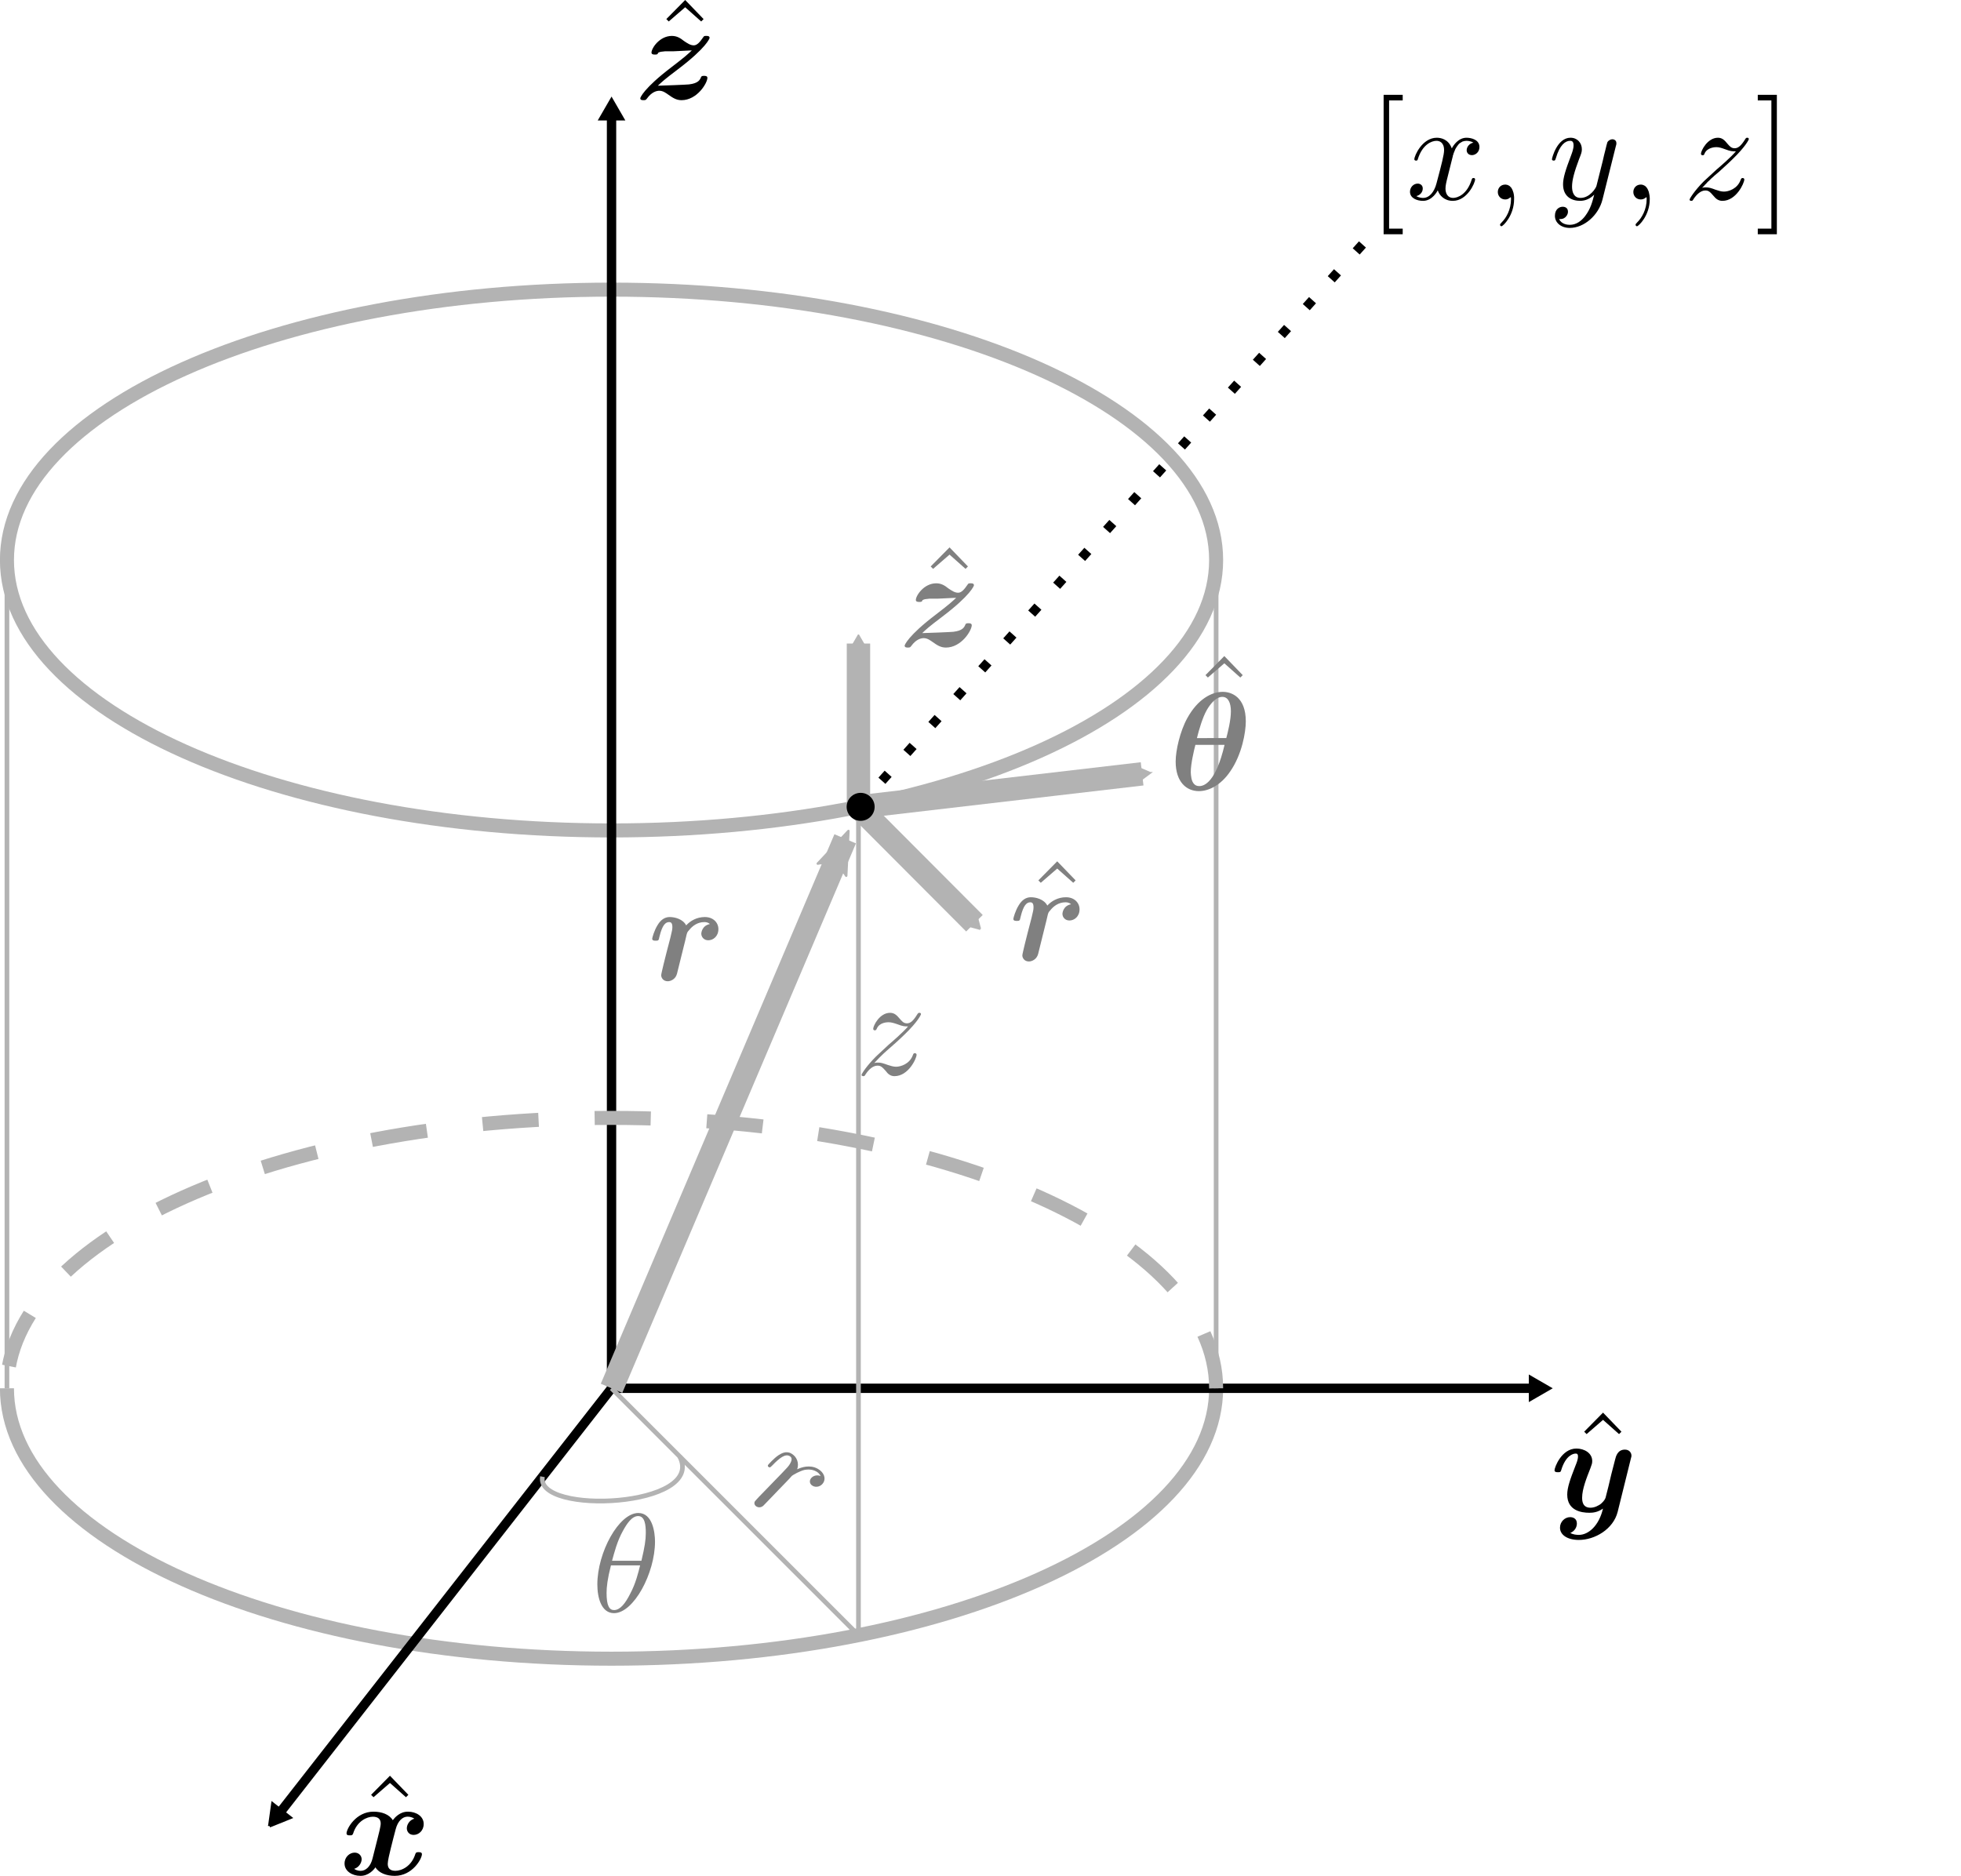 <ns0:svg xmlns:dc="http://purl.org/dc/elements/1.1/" xmlns:ns0="http://www.w3.org/2000/svg" xmlns:ns1="http://sodipodi.sourceforge.net/DTD/sodipodi-0.dtd" xmlns:ns2="http://www.inkscape.org/namespaces/inkscape" xmlns:ns3="http://www.w3.org/1999/xlink" xmlns:ns5="http://creativecommons.org/ns#" xmlns:ns7="http://www.iki.fi/pav/software/textext/" xmlns:rdf="http://www.w3.org/1999/02/22-rdf-syntax-ns#" height="401.202" id="svg2" preserveAspectRatio="xMidYMid meet" version="1.1" viewBox="0 0 419.343 401.202" width="419.343" ns1:docname="cylindrical_coords-partial.svg" ns2:version="0.48.3.1 r9886">
  <ns1:namedview bordercolor="#666666" borderopacity="1.0" fit-margin-bottom="0" fit-margin-left="0" fit-margin-right="0" fit-margin-top="0" id="base" pagecolor="#ffffff" showgrid="false" ns2:current-layer="layer1" ns2:cx="157.79694" ns2:cy="158.83375" ns2:document-units="px" ns2:object-nodes="true" ns2:object-paths="true" ns2:pageopacity="0.0" ns2:pageshadow="2" ns2:snap-global="false" ns2:snap-intersection-paths="true" ns2:snap-object-midpoints="true" ns2:snap-smooth-nodes="true" ns2:window-height="1025" ns2:window-maximized="1" ns2:window-width="1920" ns2:window-x="-2" ns2:window-y="-3" ns2:zoom="1.8101934" />
  <ns0:defs id="defs4">
    <ns0:marker id="Arrow2Mend" orient="auto" refX="0" refY="0" style="overflow:visible" ns2:stockid="Arrow2Mend">
      <ns0:path d="M 8.719,4.034 -2.207,0.016 8.719,-4.002 c -1.745,2.372 -1.735,5.617 -6e-7,8.035 z" id="path3956" style="fill-rule:evenodd;stroke-width:0.625;stroke-linejoin:round" transform="scale(-0.6,-0.6)" ns2:connector-curvature="0" />
    </ns0:marker>
    <ns0:marker id="Arrow1Lend" orient="auto" refX="0" refY="0" style="overflow:visible" ns2:stockid="Arrow1Lend">
      <ns0:path d="M 0,0 5,-5 -12.5,0 5,5 0,0 z" id="path3849" style="fill-rule:evenodd;stroke:#000000;stroke-width:1pt;marker-start:none" transform="matrix(-0.8,0,0,-0.8,-10,0)" ns2:connector-curvature="0" />
    </ns0:marker>
    <ns0:marker id="TriangleInL" orient="auto" refX="0" refY="0" style="overflow:visible" ns2:stockid="TriangleInL">
      <ns0:path d="m 5.77,0 -8.65,5 0,-10 8.65,5 z" id="path3980" style="fill-rule:evenodd;stroke:#000000;stroke-width:1pt;marker-start:none" transform="scale(-0.8,-0.8)" ns2:connector-curvature="0" />
    </ns0:marker>
    <ns0:marker id="TriangleOutL" orient="auto" refX="0" refY="0" style="overflow:visible" ns2:stockid="TriangleOutL">
      <ns0:path d="m 5.77,0 -8.65,5 0,-10 8.65,5 z" id="path3989" style="fill-rule:evenodd;stroke:#000000;stroke-width:1pt;marker-start:none" transform="scale(0.8,0.8)" ns2:connector-curvature="0" />
    </ns0:marker>
    <ns0:marker id="TriangleOutM" orient="auto" refX="0" refY="0" style="overflow:visible" ns2:stockid="TriangleOutM">
      <ns0:path d="m 5.77,0 -8.65,5 0,-10 8.65,5 z" id="path3992" style="fill-rule:evenodd;stroke:#000000;stroke-width:1pt;marker-start:none" transform="scale(0.4,0.4)" ns2:connector-curvature="0" />
    </ns0:marker>
    <ns0:marker id="TriangleOutS" orient="auto" refX="0" refY="0" style="overflow:visible" ns2:stockid="TriangleOutS">
      <ns0:path d="m 5.77,0 -8.65,5 0,-10 8.65,5 z" id="path3995" style="fill-rule:evenodd;stroke:#000000;stroke-width:1pt;marker-start:none" transform="scale(0.2,0.2)" ns2:connector-curvature="0" />
    </ns0:marker>
    <ns0:linearGradient id="linearGradient3829">
      <ns0:stop id="stop3831" offset="0" style="stop-color:#999999;stop-opacity:1;" />
      <ns0:stop id="stop3837" offset="0.7" style="stop-color:#dedede;stop-opacity:1;" />
      <ns0:stop id="stop3833" offset="1" style="stop-color:#999999;stop-opacity:1;" />
    </ns0:linearGradient>
    <ns0:linearGradient gradientTransform="matrix(1.175,0.314,-0.315,1.172,52.35,-150.131)" gradientUnits="userSpaceOnUse" id="linearGradient3835" x1="363.698" x2="363.698" y1="320.934" y2="136.363" ns2:collect="always" ns3:href="#linearGradient3829" />
    <ns0:marker id="Arrow2MendF" orient="auto" refX="0" refY="0" style="overflow:visible" ns2:stockid="Arrow2MendF">
      <ns0:path d="M 8.719,4.034 -2.207,0.016 8.719,-4.002 c -1.745,2.372 -1.735,5.617 -6e-7,8.035 z" id="path4400" style="fill:#008000;fill-rule:evenodd;stroke:#008000;stroke-width:0.625;stroke-linejoin:round" transform="scale(-0.6,-0.6)" ns2:connector-curvature="0" />
    </ns0:marker>
    <ns0:marker id="TriangleOutSZ" orient="auto" refX="0" refY="0" style="overflow:visible" ns2:stockid="TriangleOutSZ">
      <ns0:path d="m 5.77,0 -8.65,5 0,-10 8.65,5 z" id="path3196" style="marker-start:none;stroke:#b3b3b3;stroke-width:1pt;fill:#b3b3b3;fill-rule:evenodd" transform="scale(0.2,0.2)" ns2:connector-curvature="0" />
    </ns0:marker>
    <ns0:marker id="TriangleOutSH" orient="auto" refX="0" refY="0" style="overflow:visible" ns2:stockid="TriangleOutSH">
      <ns0:path d="m 5.77,0 -8.65,5 0,-10 8.65,5 z" id="path3199" style="marker-start:none;stroke:#b3b3b3;stroke-width:1pt;fill:#b3b3b3;fill-rule:evenodd" transform="scale(0.2,0.2)" ns2:connector-curvature="0" />
    </ns0:marker>
    <ns0:marker id="TriangleOutSv" orient="auto" refX="0" refY="0" style="overflow:visible" ns2:stockid="TriangleOutSv">
      <ns0:path d="m 5.77,0 -8.65,5 0,-10 8.65,5 z" id="path3600" style="marker-start:none;stroke:#b3b3b3;stroke-width:1pt;fill:#b3b3b3;fill-rule:evenodd" transform="scale(0.2,0.2)" ns2:connector-curvature="0" />
    </ns0:marker>
    <ns0:marker id="Arrow2MendFV" orient="auto" refX="0" refY="0" style="overflow:visible" ns2:stockid="Arrow2MendFV">
      <ns0:path d="M 8.719,4.034 -2.207,0.016 8.719,-4.002 c -1.745,2.372 -1.735,5.617 -6e-7,8.035 z" id="path4005" style="stroke-width:0.625;stroke-linejoin:round;stroke:#b3b3b3;fill-rule:evenodd;fill:#b3b3b3" transform="scale(-0.6,-0.6)" ns2:connector-curvature="0" />
    </ns0:marker>
  </ns0:defs>
  <ns0:g id="layer1" transform="translate(-821.679,-18.898)" ns2:groupmode="layer" ns2:label="Layer 1">
    <ns0:path d="m 815.714,55.249 c 0,31.939 -57.883,57.831 -129.286,57.831 -71.403,0 -129.286,-25.892 -129.286,-57.831 0,-31.939 57.883,-57.831 129.286,-57.831 71.403,0 129.286,25.892 129.286,57.831 z" id="path4325" style="fill:none;stroke:#b3b3b3;stroke-width:3;stroke-miterlimit:4;stroke-opacity:1;stroke-dasharray:none" transform="translate(266.023,83.426)" ns1:cx="686.42859" ns1:cy="55.249138" ns1:rx="129.28572" ns1:ry="57.830715" ns1:type="arc" />
    <ns0:path d="m 815.714,55.249 c 0,31.939 -57.883,57.831 -129.286,57.831 -71.403,0 -129.286,-25.892 -129.286,-57.831 0,-1e-6 0,-2e-6 0,-3e-6" id="path4325-5" style="fill:none;stroke:#b3b3b3;stroke-width:3;stroke-miterlimit:4;stroke-opacity:1;stroke-dasharray:none" transform="translate(266.023,260.569)" ns1:cx="686.42859" ns1:cy="55.249138" ns1:end="3.1415927" ns1:open="true" ns1:rx="129.28572" ns1:ry="57.830715" ns1:start="0" ns1:type="arc" />
    <ns0:path d="m 777.857,-50.465 0,272.857 -71.429,91.429" id="path4372" style="fill:none;stroke:#000000;stroke-width:2;stroke-linecap:butt;stroke-linejoin:miter;stroke-miterlimit:4;stroke-opacity:1;stroke-dasharray:none;marker-start:url(#TriangleInL);marker-end:url(#TriangleOutL)" transform="translate(174.594,93.426)" ns1:nodetypes="ccc" ns2:connector-curvature="0" />
    <ns0:path d="m 777.857,222.392 197.857,0" id="path4374" style="fill:none;stroke:#000000;stroke-width:2;stroke-linecap:butt;stroke-linejoin:miter;stroke-miterlimit:4;stroke-opacity:1;stroke-dasharray:none;marker-end:url(#TriangleOutL)" transform="translate(174.594,93.426)" ns2:connector-curvature="0" />
    <ns0:path d="m 648.571,222.392 0,-177.143" id="path4376" style="fill:none;stroke:#b3b3b3;stroke-width:1px;stroke-linecap:butt;stroke-linejoin:miter;stroke-opacity:1" transform="translate(174.594,93.426)" ns2:connector-curvature="0" />
    <ns0:path d="m 907.143,45.249 0,177.143" id="path4378" style="fill:none;stroke:#b3b3b3;stroke-width:1px;stroke-linecap:butt;stroke-linejoin:miter;stroke-opacity:1" transform="translate(174.594,93.426)" ns2:connector-curvature="0" />
    <ns0:path d="m 557.143,55.249 c 0,-31.939 57.883,-57.831 129.286,-57.831 71.403,1.5e-6 129.286,25.892 129.286,57.831" id="path4325-5-0" style="fill:none;stroke:#b3b3b3;stroke-width:3;stroke-miterlimit:4;stroke-opacity:1;stroke-dasharray:12, 12;stroke-dashoffset:0" transform="matrix(-1,0,0,1,1638.88,260.569)" ns1:cx="686.42859" ns1:cy="55.249138" ns1:end="6.2831853" ns1:open="true" ns1:rx="129.28572" ns1:ry="57.830715" ns1:start="3.1415927" ns1:type="arc" />
    <ns0:path d="m 777.857,222.392 52.803,52.803 0,-177.143" id="path4398" style="fill:none;stroke:#b3b3b3;stroke-width:1px;stroke-linecap:butt;stroke-linejoin:miter;stroke-opacity:1;marker-mid:none" transform="translate(174.594,93.426)" ns2:connector-curvature="0" />
    <ns0:path d="m 792.414,236.948 c 5.779,10.926 -30.871,12.642 -29.327,4.35" id="path5468" style="fill:none;stroke:#b3b3b3;stroke-width:1px;stroke-linecap:butt;stroke-linejoin:miter;stroke-opacity:1" transform="translate(174.594,93.426)" ns1:nodetypes="cc" ns2:connector-curvature="0" />
    <ns0:g id="g5529" style="stroke:#b3b3b3;fill:#808080" transform="matrix(3,0,0,3,277.857,-40.714)" ns7:preamble="" ns7:text="$\\theta$">
      <ns0:defs id="defs5531">
        <ns0:g id="g5533">
          <ns0:symbol id="textext-d3d35be6-0" overflow="visible" style="overflow:visible">
            <ns0:path d="m 4.531,-4.984 c 0,-0.656 -0.172,-2.047 -1.188,-2.047 -1.391,0 -2.922,2.812 -2.922,5.094 0,0.938 0.281,2.047 1.188,2.047 1.406,0 2.922,-2.859 2.922,-5.094 z M 1.469,-3.625 C 1.641,-4.25 1.844,-5.047 2.25,-5.766 2.516,-6.25 2.875,-6.812 3.328,-6.812 c 0.484,0 0.547,0.641 0.547,1.203 0,0.5 -0.078,1 -0.312,1.984 z m 2,0.328 C 3.359,-2.844 3.156,-2 2.766,-1.281 c -0.344,0.688 -0.719,1.172 -1.156,1.172 -0.328,0 -0.531,-0.297 -0.531,-1.219 0,-0.422 0.062,-1 0.312,-1.969 z m 0,0" id="path5536" style="stroke:none" ns2:connector-curvature="0" />
          </ns0:symbol>
        </ns0:g>
      </ns0:defs>
      <ns0:g id="textext-d3d35be6-1" style="stroke:#b3b3b3;fill:#808080">
        <ns0:g id="g5539" style="fill:#808080;fill-opacity:1;stroke:#b3b3b3">
          <ns0:use height="254.535" id="use5541" style="stroke:#b3b3b3;fill:#808080" width="474.905" x="223.432" y="134.765" ns3:href="#textext-d3d35be6-0" />
        </ns0:g>
      </ns0:g>
    </ns0:g>
    <ns0:g id="g5675" style="stroke:#808080;fill:#808080" transform="matrix(2.598,1.5,-1.5,2.598,602.517,-346.041)" ns7:preamble="" ns7:text="$r$">
      <ns0:defs id="defs5677">
        <ns0:g id="g5679">
          <ns0:symbol id="textext-84286ff9-0" overflow="visible" style="overflow:visible">
            <ns0:path d="m 0.875,-0.594 c -0.031,0.156 -0.094,0.391 -0.094,0.438 0,0.172 0.141,0.266 0.297,0.266 0.125,0 0.297,-0.078 0.375,-0.281 C 1.469,-0.203 1.797,-1.562 1.844,-1.75 c 0.078,-0.328 0.266,-1.016 0.312,-1.297 0.047,-0.125 0.328,-0.594 0.562,-0.812 0.078,-0.062 0.375,-0.328 0.797,-0.328 0.266,0 0.406,0.125 0.422,0.125 -0.297,0.047 -0.516,0.281 -0.516,0.547 0,0.156 0.109,0.344 0.375,0.344 0.266,0 0.547,-0.234 0.547,-0.594 0,-0.344 -0.312,-0.641 -0.828,-0.641 C 2.875,-4.406 2.438,-3.922 2.25,-3.641 2.156,-4.094 1.797,-4.406 1.328,-4.406 0.875,-4.406 0.688,-4.016 0.594,-3.844 0.422,-3.5 0.297,-2.906 0.297,-2.875 c 0,0.109 0.094,0.109 0.109,0.109 0.109,0 0.109,-0.016 0.172,-0.234 0.172,-0.703 0.375,-1.188 0.734,-1.188 0.156,0 0.297,0.078 0.297,0.453 0,0.219 -0.031,0.328 -0.156,0.844 z m 0,0" id="path5682" style="stroke:none" ns2:connector-curvature="0" />
          </ns0:symbol>
        </ns0:g>
      </ns0:defs>
      <ns0:g id="textext-84286ff9-1" style="stroke:#808080;fill:#808080">
        <ns0:g id="g5685" style="fill:#808080;fill-opacity:1;stroke:#808080">
          <ns0:use height="254.535" id="use5687" style="stroke:#808080;fill:#808080" width="474.905" x="223.432" y="134.765" ns3:href="#textext-84286ff9-0" />
        </ns0:g>
      </ns0:g>
    </ns0:g>
    <ns0:path d="m 830.66,98.052 0,-34.946" id="path6144" style="stroke-linejoin:miter;marker-end:url(#TriangleOutSZ);stroke-opacity:1;stroke:#b3b3b3;stroke-linecap:butt;stroke-miterlimit:4;stroke-dasharray:none;stroke-width:5;fill:none" transform="translate(174.594,93.426)" ns2:connector-curvature="0" />
    <ns0:path d="m 1005.142,191.492 60.768,-7.089" id="path6146" style="stroke-linejoin:miter;marker-end:url(#TriangleOutSv);stroke-opacity:1;stroke:#b3b3b3;stroke-linecap:butt;stroke-miterlimit:4;stroke-dasharray:none;stroke-width:5;fill:none" ns2:connector-curvature="0" />
    <ns0:path d="m 1005.255,191.479 24.801,24.873" id="path4398-7" style="stroke-linejoin:miter;marker-end:url(#TriangleOutSH);stroke-opacity:1;stroke:#b3b3b3;stroke-linecap:butt;stroke-miterlimit:4;stroke-dasharray:none;stroke-width:5;marker-mid:none;fill:none" ns1:nodetypes="cc" ns2:connector-curvature="0" />
    <ns0:path d="M 130.772,284.107 180.734,166.586" id="path3125" style="stroke-linejoin:miter;marker-end:url(#Arrow2MendFV);stroke-opacity:1;stroke:#b3b3b3;stroke-linecap:butt;stroke-miterlimit:4;stroke-dasharray:none;stroke-width:5;fill:#ffffff" transform="translate(821.679,31.711)" ns1:nodetypes="cc" ns2:connector-curvature="0" />
    <ns0:g id="g7437" style="stroke:#b3b3b3;fill:#808080" transform="matrix(3,0,0,3,343.571,-247.143)" ns7:preamble="/home/mjki2mb2/inkscape_preamble.tex" ns7:text="$\\hat{\\bm{z}}$">
      <ns0:defs id="defs7439">
        <ns0:g id="g7441">
          <ns0:symbol id="textext-187492b4-0" overflow="visible" style="overflow:visible">
            <ns0:path d="M 2.5,-6.922 1.156,-5.562 1.328,-5.391 2.5,-6.406 3.641,-5.391 3.812,-5.562 z m 0,0" id="path7444" style="stroke:none" ns2:connector-curvature="0" />
          </ns0:symbol>
          <ns0:symbol id="textext-187492b4-1" overflow="visible" style="overflow:visible">
            <ns0:path d="m 2.406,-3.406 c 0.141,0 0.266,0 0.406,0 0.391,-0.016 0.891,-0.047 1.281,-0.062 -0.281,0.266 -0.438,0.422 -1.438,1.188 -2.016,1.531 -2.234,2.188 -2.234,2.219 0,0.141 0.141,0.141 0.219,0.141 0.172,0 0.172,-0.016 0.25,-0.109 0.359,-0.5 0.719,-0.562 0.891,-0.562 0.266,0 0.484,0.172 0.641,0.281 0.312,0.219 0.562,0.391 0.938,0.391 1.109,0 1.844,-1.219 1.844,-1.594 0,-0.141 -0.172,-0.141 -0.234,-0.141 -0.078,0 -0.188,0 -0.219,0.094 -0.078,0.188 -0.188,0.438 -0.859,0.516 -0.047,0.016 -2,0.094 -2.219,0.094 0.281,-0.266 0.438,-0.422 1.453,-1.188 2.016,-1.531 2.234,-2.188 2.234,-2.219 C 5.359,-4.5 5.219,-4.5 5.141,-4.5 c -0.156,0 -0.172,0 -0.234,0.094 -0.234,0.344 -0.438,0.578 -0.672,0.578 -0.25,0 -0.469,-0.156 -0.703,-0.312 C 3.297,-4.328 3.047,-4.5 2.672,-4.5 c -0.875,0 -1.453,0.875 -1.453,1.188 0,0.141 0.172,0.141 0.25,0.141 0.094,0 0.203,0 0.219,-0.125 C 1.828,-3.375 1.906,-3.375 2.203,-3.406 z m 0,0" id="path7447" style="stroke:none" ns2:connector-curvature="0" />
          </ns0:symbol>
        </ns0:g>
      </ns0:defs>
      <ns0:g id="textext-187492b4-2" style="stroke:#b3b3b3;fill:#808080">
        <ns0:g id="g7450" style="fill:#808080;fill-opacity:1;stroke:#b3b3b3">
          <ns0:use height="254.535" id="use7452" style="stroke:#b3b3b3;fill:#808080" width="474.905" x="224.553" y="134.626" ns3:href="#textext-187492b4-0" />
        </ns0:g>
        <ns0:g id="g7454" style="fill:#808080;fill-opacity:1;stroke:#b3b3b3">
          <ns0:use height="254.535" id="use7456" style="stroke:#b3b3b3;fill:#808080" width="474.905" x="223.432" y="134.765" ns3:href="#textext-187492b4-1" />
        </ns0:g>
      </ns0:g>
    </ns0:g>
    <ns0:g id="g7676" style="stroke:#b3b3b3;fill:#808080" transform="matrix(3,0,0,3,367.143,-180)" ns7:preamble="/home/mjki2mb2/inkscape_preamble.tex" ns7:text="$\\hat{\\bm{r}}$">
      <ns0:defs id="defs7678">
        <ns0:g id="g7680">
          <ns0:symbol id="textext-f50c2435-0" overflow="visible" style="overflow:visible">
            <ns0:path d="M 2.5,-6.922 1.156,-5.562 1.328,-5.391 2.5,-6.406 3.641,-5.391 3.812,-5.562 z m 0,0" id="path7683" style="stroke:none" ns2:connector-curvature="0" />
          </ns0:symbol>
          <ns0:symbol id="textext-f50c2435-1" overflow="visible" style="overflow:visible">
            <ns0:path d="M 4.422,-4 C 3.875,-3.891 3.812,-3.406 3.812,-3.312 c 0,0.219 0.172,0.469 0.5,0.469 0.344,0 0.719,-0.281 0.719,-0.797 C 5.031,-4.094 4.672,-4.5 4.062,-4.5 3.5,-4.5 3.031,-4.234 2.734,-3.906 2.5,-4.359 1.922,-4.5 1.562,-4.5 c -0.359,0 -0.641,0.203 -0.859,0.562 -0.25,0.391 -0.391,0.922 -0.391,0.984 0,0.141 0.156,0.141 0.25,0.141 0.109,0 0.141,0 0.188,-0.047 C 0.781,-2.875 0.781,-2.906 0.844,-3.156 c 0.188,-0.75 0.406,-0.984 0.672,-0.984 0.156,0 0.234,0.094 0.234,0.359 0,0.172 -0.031,0.281 -0.141,0.75 -0.047,0.172 -0.219,0.828 -0.281,1.078 -0.047,0.188 -0.156,0.641 -0.203,0.812 -0.062,0.266 -0.172,0.719 -0.172,0.781 0,0.203 0.156,0.438 0.469,0.438 0.188,0 0.547,-0.125 0.656,-0.531 0,-0.031 0.688,-2.734 0.688,-2.797 C 2.812,-3.406 2.812,-3.422 2.938,-3.562 c 0.234,-0.297 0.594,-0.578 1.094,-0.578 0.25,0 0.359,0.109 0.391,0.141 z m 0,0" id="path7686" style="stroke:none" ns2:connector-curvature="0" />
          </ns0:symbol>
        </ns0:g>
      </ns0:defs>
      <ns0:g id="textext-f50c2435-2" style="stroke:#b3b3b3;fill:#808080">
        <ns0:g id="g7689" style="fill:#808080;fill-opacity:1;stroke:#b3b3b3">
          <ns0:use height="254.535" id="use7691" style="stroke:#b3b3b3;fill:#808080" width="474.905" x="224.371" y="134.626" ns3:href="#textext-f50c2435-0" />
        </ns0:g>
        <ns0:g id="g7693" style="fill:#808080;fill-opacity:1;stroke:#b3b3b3">
          <ns0:use height="254.535" id="use7695" style="stroke:#b3b3b3;fill:#808080" width="474.905" x="223.432" y="134.765" ns3:href="#textext-f50c2435-1" />
        </ns0:g>
      </ns0:g>
    </ns0:g>
    <ns0:g id="g7915" style="stroke:#b3b3b3;fill:#808080" transform="matrix(3,0,0,3,401.429,-216.429)" ns7:preamble="/home/mjki2mb2/inkscape_preamble.tex" ns7:text="$\\hat{\\bm{\\theta}}$">
      <ns0:defs id="defs7917">
        <ns0:g id="g7919">
          <ns0:symbol id="textext-f8cee77a-0" overflow="visible" style="overflow:visible">
            <ns0:path d="M 2.5,-6.922 1.156,-5.562 1.328,-5.391 2.5,-6.406 3.641,-5.391 3.812,-5.562 z m 0,0" id="path7922" style="stroke:none" ns2:connector-curvature="0" />
          </ns0:symbol>
          <ns0:symbol id="textext-f8cee77a-1" overflow="visible" style="overflow:visible">
            <ns0:path d="M 5.453,-4.891 C 5.453,-6.641 4.422,-7 3.812,-7 c -0.797,0 -1.781,0.516 -2.531,1.875 -0.516,0.938 -0.828,2.297 -0.828,3.094 0,1.453 0.766,2.109 1.656,2.109 0.672,0 1.547,-0.391 2.234,-1.406 0.844,-1.219 1.109,-2.812 1.109,-3.562 z m -3.484,1.188 c 0.141,-0.578 0.406,-1.484 0.703,-2 0.234,-0.406 0.641,-0.938 1.109,-0.938 0.422,0 0.609,0.438 0.609,1.031 0,0.625 -0.219,1.5 -0.328,1.906 z M 3.938,-3.219 c -0.625,2.672 -1.453,2.938 -1.797,2.938 C 2,-0.281 1.781,-0.312 1.641,-0.625 1.531,-0.891 1.531,-1.281 1.531,-1.297 c 0,-0.562 0.219,-1.5 0.328,-1.922 z m 0,0" id="path7925" style="stroke:none" ns2:connector-curvature="0" />
          </ns0:symbol>
        </ns0:g>
      </ns0:defs>
      <ns0:g id="textext-f8cee77a-2" style="stroke:#b3b3b3;fill:#808080">
        <ns0:g id="g7928" style="fill:#808080;fill-opacity:1;stroke:#b3b3b3">
          <ns0:use height="254.535" id="use7930" style="stroke:#b3b3b3;fill:#808080" width="474.905" x="224.854" y="132.136" ns3:href="#textext-f8cee77a-0" />
        </ns0:g>
        <ns0:g id="g7932" style="fill:#808080;fill-opacity:1;stroke:#b3b3b3">
          <ns0:use height="254.535" id="use7934" style="stroke:#b3b3b3;fill:#808080" width="474.905" x="223.432" y="134.765" ns3:href="#textext-f8cee77a-1" />
        </ns0:g>
      </ns0:g>
    </ns0:g>
    <ns0:g id="g8169" style="stroke:#b3b3b3;fill:#808080" transform="matrix(3,0,0,3,334.361,-155.564)" ns7:preamble="/home/mjki2mb2/inkscape_preamble.tex" ns7:text="$z$">
      <ns0:defs id="defs8171">
        <ns0:g id="g8173">
          <ns0:symbol id="textext-7216f1b8-0" overflow="visible" style="overflow:visible">
            <ns0:path d="m 1.328,-0.828 c 0.531,-0.578 0.828,-0.828 1.188,-1.141 0,0 0.609,-0.531 0.969,-0.891 C 4.438,-3.781 4.656,-4.266 4.656,-4.312 c 0,-0.094 -0.094,-0.094 -0.109,-0.094 -0.078,0 -0.094,0.016 -0.156,0.109 -0.297,0.484 -0.5,0.641 -0.734,0.641 -0.25,0 -0.359,-0.156 -0.516,-0.328 -0.188,-0.219 -0.359,-0.422 -0.688,-0.422 -0.75,0 -1.203,0.922 -1.203,1.141 0,0.047 0.031,0.109 0.109,0.109 0.094,0 0.109,-0.047 0.141,-0.109 0.188,-0.469 0.766,-0.469 0.844,-0.469 0.203,0 0.391,0.062 0.625,0.141 0.406,0.156 0.516,0.156 0.766,0.156 -0.359,0.422 -1.188,1.141 -1.375,1.297 l -0.906,0.844 C 0.781,-0.625 0.422,-0.062 0.422,0.016 c 0,0.094 0.109,0.094 0.125,0.094 0.078,0 0.094,-0.016 0.156,-0.125 0.234,-0.359 0.531,-0.625 0.859,-0.625 0.219,0 0.328,0.094 0.578,0.375 0.156,0.219 0.344,0.375 0.625,0.375 1,0 1.578,-1.266 1.578,-1.531 0,-0.047 -0.047,-0.109 -0.125,-0.109 -0.094,0 -0.109,0.062 -0.141,0.141 C 3.844,-0.75 3.203,-0.562 2.875,-0.562 c -0.188,0 -0.375,-0.062 -0.578,-0.125 -0.344,-0.125 -0.5,-0.172 -0.703,-0.172 -0.016,0 -0.172,0 -0.266,0.031 z m 0,0" id="path8176" style="stroke:none" ns2:connector-curvature="0" />
          </ns0:symbol>
        </ns0:g>
      </ns0:defs>
      <ns0:g id="textext-7216f1b8-1" style="stroke:#b3b3b3;fill:#808080">
        <ns0:g id="g8179" style="fill:#808080;fill-opacity:1;stroke:#b3b3b3">
          <ns0:use height="254.535" id="use8181" style="stroke:#b3b3b3;fill:#808080" width="474.905" x="223.432" y="134.765" ns3:href="#textext-7216f1b8-0" />
        </ns0:g>
      </ns0:g>
    </ns0:g>
    <ns0:path d="M 938.432,-22.247 830.66,98.052" id="path8637" style="fill:none;stroke:#000000;stroke-width:2;stroke-linecap:butt;stroke-linejoin:miter;stroke-miterlimit:4;stroke-opacity:1;stroke-dasharray:2, 6;stroke-dashoffset:0" transform="translate(174.594,93.426)" ns2:connector-curvature="0" />
    <ns0:g id="g4836" style="fill:#808080;stroke:#b3b3b3" transform="matrix(3,0,0,3,289.914,-175.767)" ns7:preamble="/home/mjki2mb2/inkscape_preamble.tex" ns7:text="$\\bm{r}$">
      <ns0:defs id="defs4838">
        <ns0:g id="g4840">
          <ns0:symbol id="textext-39b23ece-0" overflow="visible" style="overflow:visible">
            <ns0:path d="M 4.422,-4 C 3.875,-3.891 3.812,-3.406 3.812,-3.312 c 0,0.219 0.172,0.469 0.5,0.469 0.344,0 0.719,-0.281 0.719,-0.797 C 5.031,-4.094 4.672,-4.5 4.062,-4.5 3.5,-4.5 3.031,-4.234 2.734,-3.906 2.5,-4.359 1.922,-4.5 1.562,-4.5 c -0.359,0 -0.641,0.203 -0.859,0.562 -0.25,0.391 -0.391,0.922 -0.391,0.984 0,0.141 0.156,0.141 0.25,0.141 0.109,0 0.141,0 0.188,-0.047 C 0.781,-2.875 0.781,-2.906 0.844,-3.156 c 0.188,-0.75 0.406,-0.984 0.672,-0.984 0.156,0 0.234,0.094 0.234,0.359 0,0.172 -0.031,0.281 -0.141,0.75 -0.047,0.172 -0.219,0.828 -0.281,1.078 -0.047,0.188 -0.156,0.641 -0.203,0.812 -0.062,0.266 -0.172,0.719 -0.172,0.781 0,0.203 0.156,0.438 0.469,0.438 0.188,0 0.547,-0.125 0.656,-0.531 0,-0.031 0.688,-2.734 0.688,-2.797 C 2.812,-3.406 2.812,-3.422 2.938,-3.562 c 0.234,-0.297 0.594,-0.578 1.094,-0.578 0.25,0 0.359,0.109 0.391,0.141 z m 0,0" id="path4843" style="stroke:none" ns2:connector-curvature="0" />
          </ns0:symbol>
        </ns0:g>
      </ns0:defs>
      <ns0:g id="textext-39b23ece-1" style="fill:#808080;stroke:#b3b3b3">
        <ns0:g id="g4846" style="fill:#808080;fill-opacity:1;stroke:#b3b3b3">
          <ns0:use height="384.401" id="use4848" style="fill:#808080;stroke:#b3b3b3" width="384.648" x="223.432" y="134.765" ns3:href="#textext-39b23ece-0" />
        </ns0:g>
      </ns0:g>
    </ns0:g>
    <ns0:g id="g3289" style="stroke:#b3b3b3" transform="matrix(3,0,0,3,223.939,15.571)" ns7:preamble="/home/mjki2mb2/inkscape_preamble.tex" ns7:text="$\\hat{\\bm{x}}$">
      <ns0:defs id="defs3291">
        <ns0:g id="g3293">
          <ns0:symbol id="textext-6a1abc67-0" overflow="visible" style="overflow:visible">
            <ns0:path d="M 2.5,-6.922 1.156,-5.562 1.328,-5.391 2.5,-6.406 3.641,-5.391 3.812,-5.562 z m 0,0" id="path3296" style="stroke:none" ns2:connector-curvature="0" />
          </ns0:symbol>
          <ns0:symbol id="textext-6a1abc67-1" overflow="visible" style="overflow:visible">
            <ns0:path d="m 5.344,-4 c -0.359,0.109 -0.531,0.438 -0.531,0.688 0,0.219 0.156,0.469 0.484,0.469 0.359,0 0.719,-0.297 0.719,-0.781 C 6.016,-4.156 5.5,-4.5 4.891,-4.5 4.312,-4.5 3.953,-4.078 3.812,-3.891 3.562,-4.312 3.016,-4.5 2.438,-4.5 c -1.25,0 -1.922,1.219 -1.922,1.547 0,0.141 0.141,0.141 0.234,0.141 0.125,0 0.188,0 0.234,-0.125 0.281,-0.906 1,-1.203 1.406,-1.203 0.375,0 0.562,0.172 0.562,0.484 0,0.203 -0.141,0.75 -0.234,1.109 L 2.375,-1.188 c -0.141,0.609 -0.5,0.906 -0.844,0.906 -0.047,0 -0.281,0 -0.469,-0.141 0.359,-0.109 0.531,-0.453 0.531,-0.688 0,-0.219 -0.172,-0.469 -0.5,-0.469 -0.344,0 -0.719,0.297 -0.719,0.781 0,0.531 0.531,0.875 1.141,0.875 0.562,0 0.938,-0.422 1.062,-0.609 0.25,0.422 0.812,0.609 1.375,0.609 1.266,0 1.938,-1.219 1.938,-1.547 0,-0.141 -0.156,-0.141 -0.234,-0.141 -0.125,0 -0.188,0 -0.234,0.125 -0.281,0.906 -1,1.203 -1.422,1.203 -0.375,0 -0.547,-0.172 -0.547,-0.5 0,-0.203 0.125,-0.734 0.219,-1.109 0.062,-0.25 0.297,-1.188 0.344,-1.344 0.156,-0.609 0.5,-0.906 0.844,-0.906 0.062,0 0.281,0 0.484,0.141 z m 0,0" id="path3299" style="stroke:none" ns2:connector-curvature="0" />
          </ns0:symbol>
        </ns0:g>
      </ns0:defs>
      <ns0:g id="textext-6a1abc67-2" style="stroke:#b3b3b3">
        <ns0:g id="g3302" style="fill:#000000;fill-opacity:1;stroke:#b3b3b3">
          <ns0:use height="384.401" id="use3304" style="stroke:#b3b3b3" width="384.648" x="224.543" y="134.626" ns3:href="#textext-6a1abc67-0" />
        </ns0:g>
        <ns0:g id="g3306" style="fill:#000000;fill-opacity:1;stroke:#b3b3b3">
          <ns0:use height="384.401" id="use3308" style="stroke:#b3b3b3" width="384.648" x="223.432" y="134.765" ns3:href="#textext-6a1abc67-1" />
        </ns0:g>
      </ns0:g>
    </ns0:g>
    <ns0:g id="g3628" style="stroke:#b3b3b3" transform="matrix(3,0,0,3,482.866,-62.092)" ns7:preamble="/home/mjki2mb2/inkscape_preamble.tex" ns7:text="$\\hat{\\bm{y}}$">
      <ns0:defs id="defs3630">
        <ns0:g id="g3632">
          <ns0:symbol id="textext-1c1458e0-0" overflow="visible" style="overflow:visible">
            <ns0:path d="M 2.5,-6.922 1.156,-5.562 1.328,-5.391 2.5,-6.406 3.641,-5.391 3.812,-5.562 z m 0,0" id="path3635" style="stroke:none" ns2:connector-curvature="0" />
          </ns0:symbol>
          <ns0:symbol id="textext-1c1458e0-1" overflow="visible" style="overflow:visible">
            <ns0:path d="m 5.75,-3.766 c 0.047,-0.172 0.047,-0.188 0.047,-0.219 0,-0.219 -0.156,-0.438 -0.469,-0.438 -0.516,0 -0.641,0.469 -0.703,0.734 L 4.359,-2.656 C 4.25,-2.172 4.062,-1.406 3.953,-1 3.891,-0.781 3.594,-0.531 3.562,-0.516 3.453,-0.453 3.203,-0.281 2.875,-0.281 c -0.578,0 -0.594,-0.5 -0.594,-0.719 0,-0.609 0.312,-1.391 0.594,-2.109 C 2.969,-3.375 3,-3.438 3,-3.609 3,-4.188 2.422,-4.5 1.875,-4.5 c -1.062,0 -1.562,1.344 -1.562,1.547 0,0.141 0.156,0.141 0.25,0.141 0.109,0 0.188,0 0.219,-0.125 0.328,-1.109 0.891,-1.203 1.031,-1.203 0.078,0 0.172,0 0.172,0.203 0,0.234 -0.109,0.484 -0.172,0.641 -0.391,1 -0.594,1.578 -0.594,2.078 0,1.141 1,1.297 1.578,1.297 0.25,0 0.594,-0.031 0.969,-0.297 C 3.484,1 2.734,1.656 2.047,1.656 1.906,1.656 1.641,1.641 1.438,1.516 1.75,1.391 1.906,1.109 1.906,0.844 1.906,0.484 1.625,0.391 1.422,0.391 c -0.359,0 -0.719,0.312 -0.719,0.75 0,0.516 0.531,0.875 1.344,0.875 1.141,0 2.453,-0.766 2.766,-2 z m 0,0" id="path3638" style="stroke:none" ns2:connector-curvature="0" />
          </ns0:symbol>
        </ns0:g>
      </ns0:defs>
      <ns0:g id="textext-1c1458e0-2" style="stroke:#b3b3b3">
        <ns0:g id="g3641" style="fill:#000000;fill-opacity:1;stroke:#b3b3b3">
          <ns0:use height="384.401" id="use3643" style="stroke:#b3b3b3" width="384.648" x="224.703" y="134.626" ns3:href="#textext-1c1458e0-0" />
        </ns0:g>
        <ns0:g id="g3645" style="fill:#000000;fill-opacity:1;stroke:#b3b3b3">
          <ns0:use height="384.401" id="use3647" style="stroke:#b3b3b3" width="384.648" x="223.432" y="134.765" ns3:href="#textext-1c1458e0-1" />
        </ns0:g>
      </ns0:g>
    </ns0:g>
    <ns0:g id="g3975" style="stroke:#b3b3b3" transform="matrix(3,0,0,3,287.041,-364.214)" ns7:preamble="/home/mjki2mb2/inkscape_preamble.tex" ns7:text="$\\hat{\\bm{z}}$">
      <ns0:defs id="defs3977">
        <ns0:g id="g3979">
          <ns0:symbol id="symbol3981" overflow="visible" style="overflow:visible">
            <ns0:path d="M 2.5,-6.922 1.156,-5.562 1.328,-5.391 2.5,-6.406 3.641,-5.391 3.812,-5.562 z m 0,0" id="path3983" style="stroke:none" ns2:connector-curvature="0" />
          </ns0:symbol>
          <ns0:symbol id="symbol3985" overflow="visible" style="overflow:visible">
            <ns0:path d="m 2.406,-3.406 c 0.141,0 0.266,0 0.406,0 0.391,-0.016 0.891,-0.047 1.281,-0.062 -0.281,0.266 -0.438,0.422 -1.438,1.188 -2.016,1.531 -2.234,2.188 -2.234,2.219 0,0.141 0.141,0.141 0.219,0.141 0.172,0 0.172,-0.016 0.25,-0.109 0.359,-0.5 0.719,-0.562 0.891,-0.562 0.266,0 0.484,0.172 0.641,0.281 0.312,0.219 0.562,0.391 0.938,0.391 1.109,0 1.844,-1.219 1.844,-1.594 0,-0.141 -0.172,-0.141 -0.234,-0.141 -0.078,0 -0.188,0 -0.219,0.094 -0.078,0.188 -0.188,0.438 -0.859,0.516 -0.047,0.016 -2,0.094 -2.219,0.094 0.281,-0.266 0.438,-0.422 1.453,-1.188 2.016,-1.531 2.234,-2.188 2.234,-2.219 C 5.359,-4.5 5.219,-4.5 5.141,-4.5 c -0.156,0 -0.172,0 -0.234,0.094 -0.234,0.344 -0.438,0.578 -0.672,0.578 -0.25,0 -0.469,-0.156 -0.703,-0.312 C 3.297,-4.328 3.047,-4.5 2.672,-4.5 c -0.875,0 -1.453,0.875 -1.453,1.188 0,0.141 0.172,0.141 0.25,0.141 0.094,0 0.203,0 0.219,-0.125 C 1.828,-3.375 1.906,-3.375 2.203,-3.406 z m 0,0" id="path3987" style="stroke:none" ns2:connector-curvature="0" />
          </ns0:symbol>
        </ns0:g>
      </ns0:defs>
      <ns0:g id="g3989" style="stroke:#b3b3b3">
        <ns0:g id="g3991" style="fill:#000000;fill-opacity:1;stroke:#b3b3b3">
          <ns0:use height="384.401" id="use3993" style="stroke:#b3b3b3" width="384.648" x="224.553" y="134.626" ns3:href="#textext-187492b4-0" />
        </ns0:g>
        <ns0:g id="g3995" style="fill:#000000;fill-opacity:1;stroke:#b3b3b3">
          <ns0:use height="384.401" id="use3997" style="stroke:#b3b3b3" width="384.648" x="223.432" y="134.765" ns3:href="#textext-187492b4-1" />
        </ns0:g>
      </ns0:g>
    </ns0:g>
    <ns0:path d="m 163.571,156.023 c 0,1.874 -1.519,3.393 -3.393,3.393 -1.874,0 -3.393,-1.519 -3.393,-3.393 0,-1.874 1.519,-3.393 3.393,-3.393 1.874,0 3.393,1.519 3.393,3.393 z" id="path4383" style="fill:#000000;fill-opacity:1;stroke:none" transform="matrix(0.882,0,0,0.882,864.442,53.848)" ns1:cx="160.17857" ns1:cy="156.02303" ns1:rx="3.3928571" ns1:ry="3.3928571" ns1:type="arc" />
    <ns0:g font-size-adjust="none" font-stretch="normal" font-style="normal" font-variant="normal" font-weight="normal" id="content" letter-spacing="normal" stroke-miterlimit="10.433" style="font-style:normal;font-variant:normal;font-weight:normal;font-stretch:normal;letter-spacing:normal;word-spacing:normal;text-anchor:start;fill:none;stroke:#000000;stroke-linecap:butt;stroke-linejoin:miter;stroke-miterlimit:10.433;stroke-opacity:1;stroke-dasharray:none;stroke-dashoffset:0" transform="matrix(3,0,0,-3,443.725,2182.917)" word-spacing="normal" ns7:preamble="" ns7:text="$\\left[x,y,z\\right]$\n" xml:space="preserve">
<ns0:polygon id="polygon4860" points="225.97,714.58 224.61,714.58 224.61,704.64 225.97,704.64 225.97,705.04 225,705.04 225,714.18 225.97,714.18 " style="fill:#000000;stroke-width:0" />
<ns0:path d="m 229.52,710.12 0.01,0.03 0.01,0.03 0,0.03 0.01,0.04 0.01,0.04 0.02,0.04 0.01,0.04 0.01,0.05 0.02,0.04 0.02,0.05 0.02,0.05 0.02,0.05 0.02,0.05 0.02,0.05 0.03,0.05 0.03,0.05 0.03,0.05 0.03,0.04 0.03,0.05 0.04,0.04 0.03,0.05 0.04,0.04 0.04,0.04 0.05,0.03 0.05,0.03 0.04,0.03 0.03,0.01 0.02,0.02 0.03,0.01 0.03,0.01 0.03,0.01 0.02,0 0.03,0.01 0.03,0.01 0.03,0 0.03,0 0.04,0.01 0.03,0 c 0.05,0 0.29,0 0.5,-0.13 -0.28,-0.05 -0.48,-0.3 -0.48,-0.54 0,-0.16 0.11,-0.35 0.38,-0.35 0.21,0 0.53,0.18 0.53,0.58 0,0.52 -0.58,0.66 -0.92,0.66 -0.58,0 -0.93,-0.53 -1.05,-0.76 -0.24,0.66 -0.78,0.76 -1.07,0.76 -1.04,0 -1.6,-1.29 -1.6,-1.53 0,-0.1 0.1,-0.1 0.12,-0.1 0.08,0 0.11,0.02 0.13,0.11 0.33,1.05 0.99,1.3 1.33,1.3 0.19,0 0.54,-0.09 0.54,-0.67 0,-0.31 -0.17,-0.97 -0.54,-2.36 -0.16,-0.62 -0.51,-1.04 -0.95,-1.04 -0.06,0 -0.28,0 -0.49,0.13 0.24,0.05 0.46,0.26 0.46,0.54 0,0.27 -0.22,0.35 -0.36,0.35 -0.3,0 -0.55,-0.26 -0.55,-0.58 0,-0.46 0.5,-0.65 0.93,-0.65 0.66,0 1.02,0.69 1.05,0.75 0.12,-0.37 0.48,-0.75 1.07,-0.75 1.03,0 1.59,1.28 1.59,1.53 0,0.1 -0.09,0.1 -0.12,0.1 -0.08,0 -0.1,-0.05 -0.12,-0.11 -0.33,-1.07 -1.01,-1.31 -1.33,-1.31 -0.38,0 -0.54,0.32 -0.54,0.66 0,0.22 0.05,0.44 0.16,0.87 z" id="path4862" style="fill:#000000;stroke-width:0" ns2:connector-curvature="0" />
<ns0:path d="m 233.91,707.14 0,0.06 0,0.05 0,0.06 -0.01,0.06 0,0.05 -0.01,0.05 -0.01,0.06 -0.01,0.04 -0.01,0.05 -0.02,0.05 -0.01,0.04 -0.02,0.04 -0.01,0.04 -0.02,0.04 -0.02,0.04 -0.02,0.03 -0.02,0.04 -0.02,0.03 -0.03,0.02 -0.02,0.03 -0.03,0.03 -0.02,0.02 -0.03,0.02 -0.03,0.02 -0.03,0.01 -0.03,0.02 -0.03,0.01 -0.03,0.01 -0.04,0.01 -0.03,0 -0.04,0.01 -0.03,0 c -0.33,0 -0.53,-0.25 -0.53,-0.53 0,-0.27 0.2,-0.53 0.53,-0.53 0.12,0 0.24,0.04 0.34,0.13 0.03,0.02 0.04,0.03 0.06,0.03 0,0 0.01,-0.01 0.01,-0.14 0,-0.74 -0.34,-1.34 -0.67,-1.66 -0.11,-0.11 -0.11,-0.13 -0.11,-0.16 0,-0.07 0.05,-0.11 0.1,-0.11 0.11,0 0.9,0.76 0.9,1.93 z" id="path4864" style="fill:#000000;stroke-width:0" ns2:connector-curvature="0" />
<ns0:path d="m 241.16,710.91 0,0.01 0,0 0.01,0.01 0,0 0,0.02 0,0.01 0.01,0.01 0,0.01 0,0.01 0,0 0.01,0.01 0,0.01 0,0.01 0,0.01 0,0 0,0.01 0,0 0,0.01 0.01,0.01 0,0 0,0.01 0,0 0,0.01 0,0.01 0,0.01 0,0.01 0,0.01 0,0.01 0,0 0,0.01 c 0,0.18 -0.14,0.27 -0.29,0.27 -0.1,0 -0.26,-0.06 -0.35,-0.21 -0.02,-0.05 -0.1,-0.36 -0.14,-0.54 -0.07,-0.26 -0.13,-0.52 -0.19,-0.79 l -0.45,-1.79 c -0.04,-0.15 -0.47,-0.85 -1.13,-0.85 -0.5,0 -0.61,0.44 -0.61,0.81 0,0.46 0.17,1.07 0.5,1.95 0.16,0.4 0.2,0.51 0.2,0.71 0,0.45 -0.32,0.82 -0.81,0.82 -0.95,0 -1.32,-1.44 -1.32,-1.53 0,-0.1 0.1,-0.1 0.12,-0.1 0.1,0 0.11,0.02 0.16,0.18 0.27,0.93 0.67,1.23 1.01,1.23 0.08,0 0.25,0 0.25,-0.32 0,-0.25 -0.1,-0.51 -0.17,-0.7 -0.4,-1.05 -0.58,-1.62 -0.58,-2.08 0,-0.89 0.63,-1.18 1.21,-1.18 0.39,0 0.73,0.16 1.01,0.44 -0.13,-0.51 -0.25,-1 -0.65,-1.53 -0.26,-0.34 -0.63,-0.62 -1.09,-0.62 -0.14,0 -0.59,0.03 -0.76,0.41 0.16,0 0.29,0 0.43,0.12 0.1,0.09 0.2,0.22 0.2,0.41 0,0.31 -0.27,0.35 -0.37,0.35 -0.23,0 -0.56,-0.16 -0.56,-0.65 0,-0.49 0.44,-0.86 1.06,-0.86 1.02,0 2.05,0.9 2.33,2.02 z" id="path4866" style="fill:#000000;stroke-width:0" ns2:connector-curvature="0" />
<ns0:path d="m 243.58,707.14 0,0.06 0,0.05 -0.01,0.06 0,0.06 -0.01,0.05 -0.01,0.05 -0.01,0.06 -0.01,0.04 -0.01,0.05 -0.01,0.05 -0.02,0.04 -0.01,0.04 -0.02,0.04 -0.02,0.04 -0.01,0.04 -0.03,0.03 -0.02,0.04 -0.02,0.03 -0.02,0.02 -0.03,0.03 -0.02,0.03 -0.03,0.02 -0.03,0.02 -0.03,0.02 -0.03,0.01 -0.03,0.02 -0.03,0.01 -0.03,0.01 -0.03,0.01 -0.04,0 -0.03,0.01 -0.04,0 c -0.33,0 -0.53,-0.25 -0.53,-0.53 0,-0.27 0.2,-0.53 0.53,-0.53 0.12,0 0.25,0.04 0.35,0.13 0.03,0.02 0.04,0.03 0.05,0.03 0.01,0 0.02,-0.01 0.02,-0.14 0,-0.74 -0.35,-1.34 -0.68,-1.66 -0.11,-0.11 -0.11,-0.13 -0.11,-0.16 0,-0.07 0.05,-0.11 0.1,-0.11 0.11,0 0.91,0.76 0.91,1.93 z" id="path4868" style="fill:#000000;stroke-width:0" ns2:connector-curvature="0" />
<ns0:path d="m 247.31,707.95 0.05,0.05 0.05,0.05 0.05,0.05 0.04,0.05 0.05,0.05 0.04,0.04 0.04,0.04 0.04,0.05 0.04,0.04 0.04,0.04 0.04,0.03 0.04,0.04 0.04,0.04 0.03,0.03 0.07,0.07 0.07,0.06 0.07,0.06 0.06,0.06 0.07,0.06 0.13,0.11 0.06,0.05 0.07,0.06 c 0,0.01 0.61,0.54 0.97,0.9 0.95,0.92 1.17,1.4 1.17,1.44 0,0.1 -0.09,0.1 -0.11,0.1 -0.07,0 -0.1,-0.02 -0.15,-0.11 -0.3,-0.48 -0.51,-0.64 -0.75,-0.64 -0.24,0 -0.36,0.15 -0.51,0.32 -0.19,0.23 -0.36,0.43 -0.68,0.43 -0.75,0 -1.21,-0.93 -1.21,-1.14 0,-0.05 0.03,-0.11 0.12,-0.11 0.09,0 0.11,0.05 0.13,0.11 0.19,0.46 0.77,0.47 0.85,0.47 0.21,0 0.4,-0.07 0.62,-0.15 0.4,-0.15 0.51,-0.15 0.77,-0.15 -0.36,-0.43 -1.19,-1.14 -1.38,-1.3 l -0.9,-0.83 c -0.67,-0.67 -1.02,-1.24 -1.02,-1.31 0,-0.09 0.1,-0.09 0.12,-0.09 0.08,0 0.1,0.02 0.16,0.13 0.23,0.34 0.52,0.61 0.84,0.61 0.23,0 0.33,-0.09 0.58,-0.38 0.17,-0.21 0.35,-0.36 0.64,-0.36 0.98,0 1.56,1.26 1.56,1.53 0,0.04 -0.04,0.1 -0.12,0.1 -0.09,0 -0.11,-0.06 -0.14,-0.13 -0.23,-0.65 -0.87,-0.84 -1.19,-0.84 -0.2,0 -0.38,0.06 -0.59,0.13 -0.34,0.13 -0.49,0.17 -0.7,0.17 -0.02,0 -0.18,0 -0.27,-0.03 z" id="path4870" style="fill:#000000;stroke-width:0" ns2:connector-curvature="0" />
<ns0:polygon id="polygon4872" points="251.28,705.04 251.28,704.64 252.64,704.64 252.64,714.58 251.28,714.58 251.28,714.18 252.25,714.18 252.25,705.04 " style="fill:#000000;stroke-width:0" />
</ns0:g>  </ns0:g>
</ns0:svg>